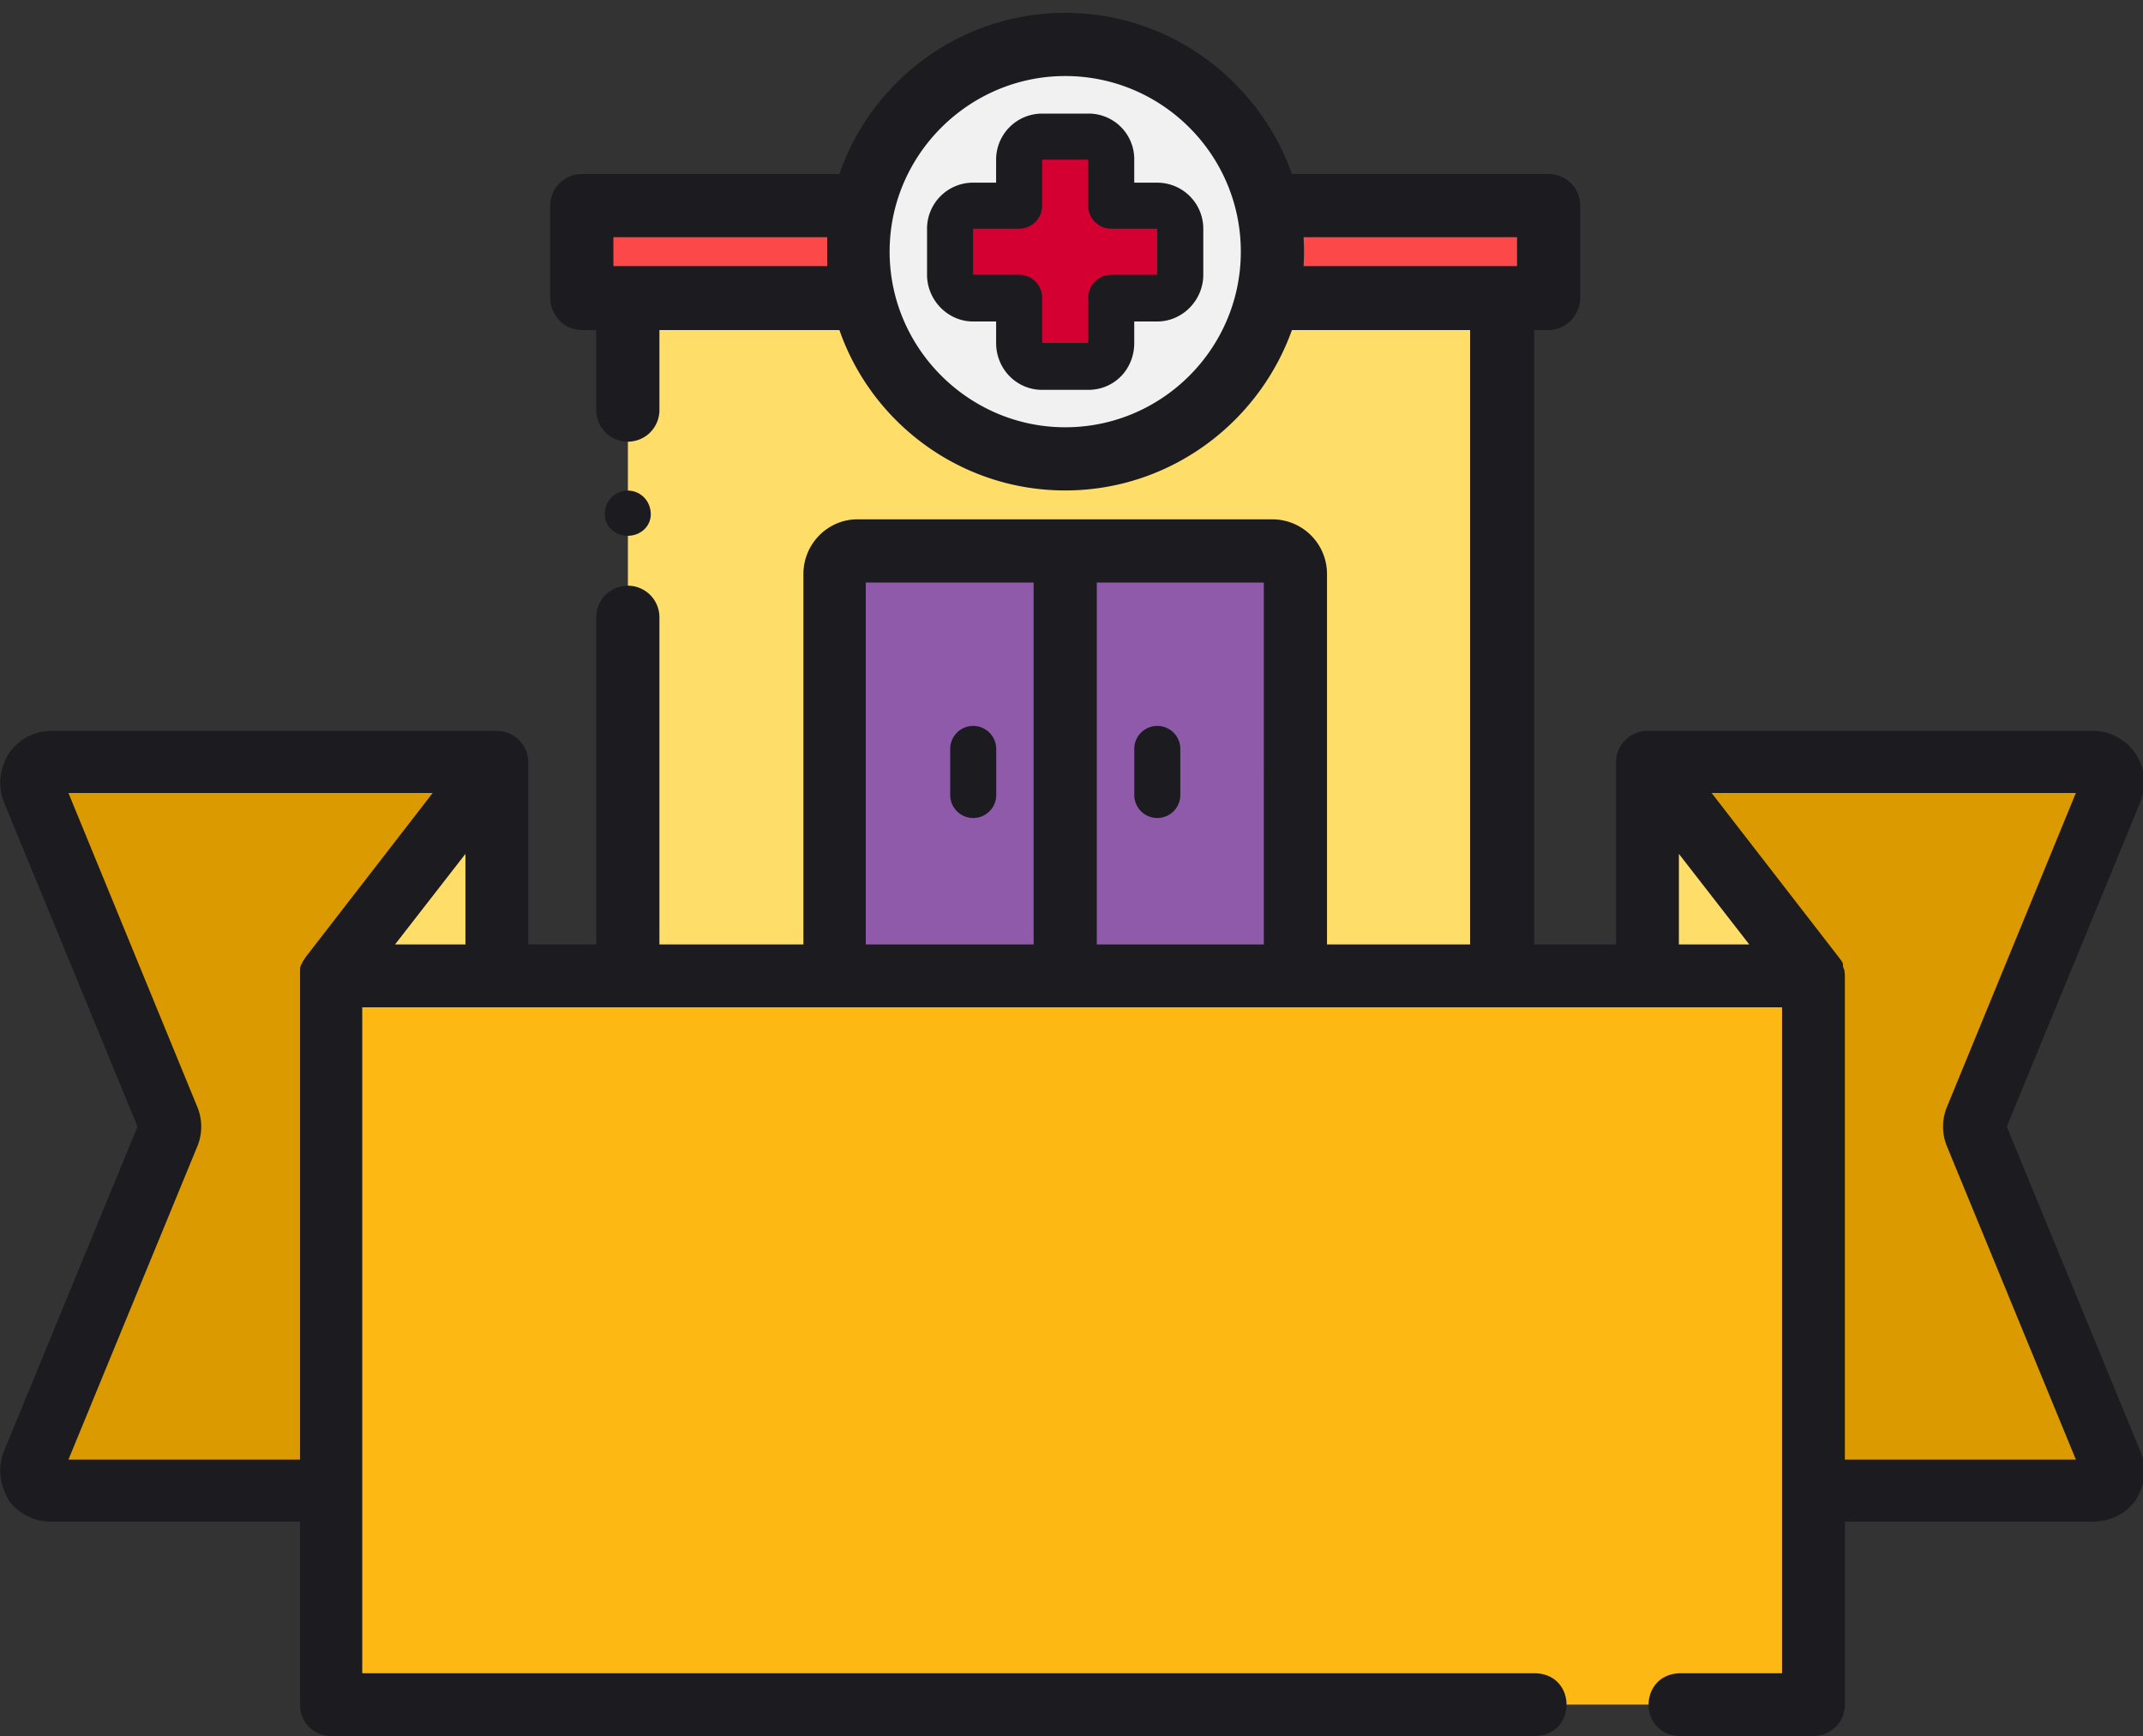 <svg xmlns="http://www.w3.org/2000/svg" width="100" height="81" viewBox="0 0 100 81"><rect x="0" y="0" width="100" height="81" fill="#333333" stroke="none"/><g><g><g><g><path fill="#d50032" d="M51.86 13.89H54a1.08 1.08 0 0 0 1.082-1.075v-2.148A1.08 1.08 0 0 0 54 9.593h-2.14V7.444c0-.59-.484-1.074-1.075-1.074h-2.148c-.637 0-1.074.484-1.074 1.074v2.149h-2.149c-.59 0-1.074.483-1.074 1.074v2.148c0 .591.483 1.075 1.074 1.075h2.149V16c0 .629.437 1.112 1.074 1.112h2.148c.591 0 1.075-.483 1.075-1.112z"/></g><g><path fill="#f1f1f1" d="M59.376 11.738c0 .739-.083 1.457-.24 2.148-.977 4.306-4.827 7.52-9.428 7.52-4.601 0-8.451-3.214-9.428-7.52-.157-.69-.28-1.41-.28-2.148 0-.738.123-1.458.28-2.149.977-4.305 4.827-7.52 9.428-7.52 4.601 0 8.451 3.215 9.428 7.52.157.691.24 1.411.24 2.149zm-7.52-4.297c0-.59-.483-1.074-1.074-1.074h-2.148A1.05 1.05 0 0 0 47.56 7.44v2.148H45.41c-.59 0-1.074.484-1.074 1.075v2.148c0 .59.483 1.074 1.074 1.074h2.149V16c0 .625.44 1.109 1.074 1.109h2.148c.591 0 1.074-.484 1.074-1.109v-2.114H54c.596 0 1.079-.483 1.079-1.074v-2.148c0-.591-.483-1.075-1.079-1.075h-2.144z"/></g><g><path fill="#fc4848" d="M40 11.738c0-.738.123-1.457.28-2.148H27.15v4.297H40.28c-.157-.691-.28-1.41-.28-2.149z"/></g><g><path fill="#fc4848" d="M59.14 9.59a9.703 9.703 0 0 1 0 4.297h13.131V9.59z"/></g><g><path fill="#ffdd69" d="M70.12 13.89H59.138c-.977 4.305-4.827 7.52-9.428 7.52-4.601 0-8.451-3.215-9.428-7.52H29.3v32.442H39V26.78c0-.591.451-1.074 1-1.074h19.378c.622 0 1.074.483 1.074 1.074v19.55h9.668v-32.44z"/></g><g><path fill="#8e5aa9" d="M60.452 26.784c0-.59-.452-1.074-1.074-1.074H49.71v20.625h10.742z"/></g><g><path fill="#8e5aa9" d="M49.702 46.335V25.71H40c-.556 0-1 .483-1 1.074v19.551z"/></g><g><path fill="#b6bccf" d="M60.45 46.33h-33.3v4.297h45.117V46.33H70.12z"/></g><g><path fill="#8690af" d="M72.261 50.63H26.07v4.297h47.266V50.63z"/></g></g><g><g><path fill="#1c1c20" d="M54 12.82h-2.146c-.594 0-1.074.48-1.074 1.074V16H48.63v-2.106c0-.594-.48-1.075-1.074-1.075h-2.149v-2.148h2.149c.593 0 1.074-.481 1.074-1.074V7.448h2.149v2.149c0 .593.48 1.074 1.074 1.074H54zm0-4.298h-1.072V7.448A2.128 2.128 0 0 0 50.78 5.3H48.63a2.15 2.15 0 0 0-2.148 2.148v1.074h-1.075a2.15 2.15 0 0 0-2.148 2.149v2.148C43.26 14 44.224 15 45.408 15h1.075v1c0 1.227.963 2.19 2.148 2.19h2.149c1.22 0 2.148-.963 2.148-2.19v-1H54c1.187 0 2.15-1 2.15-2.18v-2.15A2.151 2.151 0 0 0 54 8.523z"/></g><g><path fill="#1c1c20" d="M72.266 53.852H27.148v-2.149h45.118zm-44.043-4.297v-2.149H71.19v2.149zM40 45.258V26.78h8.633v18.477zm19.375 0H50.78V26.78h8.594zm1.02-34.59h10.796v2.148H60.396a10.808 10.808 0 0 0 0-2.148zm-10.688 9.668c-4.707 0-8.594-3.855-8.594-8.594C41.113 7 45 3.148 49.707 3.148c4.739 0 8.594 3.852 8.594 8.594 0 4.739-3.855 8.594-8.594 8.594zm-21.484-7.52v-2.148H39v2.148zM73.34 49.555v-3.223c0-.593-.481-1.074-1.074-1.074H71.19V15h1.075c.593 0 1.074-.516 1.074-1.11V9.595c0-.594-.481-1.074-1.074-1.074H60C58.583 4.166 54.508 1 49.707 1c-4.801 0-8.876 3.166-10.248 7.52h-12.31c-.594 0-1.075.48-1.075 1.074v4.297c0 .593.481 1.109 1.074 1.109h1.075v4.134a1.074 1.074 0 1 0 2.148 0V15h9.088c1.372 4.318 5.447 7.484 10.248 7.484 4.8 0 8.876-3.166 10.293-7.484h9v30.258h-7.477V26.78a2.15 2.15 0 0 0-2.148-2.148H40c-1.146 0-2.11.964-2.11 2.148v18.477h-7.519V28.802a1.074 1.074 0 1 0-2.148 0v16.456h-1.075c-.593 0-1.074.48-1.074 1.074v3.223c-.593 0-1.074.445-1.074 1.074v4.297c0 .593.48 1.074 1.074 1.074H73.34c.593 0 1.074-.48 1.074-1.074v-4.297c0-.629-.48-1.074-1.074-1.074z"/><path fill="none" stroke="#1c1c20" stroke-miterlimit="50" stroke-width=".8" d="M72.266 53.852H27.148v-2.149h45.118zm-44.043-4.297v-2.149H71.19v2.149zM40 45.258V26.78h8.633v18.477zm19.375 0H50.78V26.78h8.594zm1.02-34.59h10.796v2.148H60.396a10.808 10.808 0 0 0 0-2.148zm-10.688 9.668c-4.707 0-8.594-3.855-8.594-8.594C41.113 7 45 3.148 49.707 3.148c4.739 0 8.594 3.852 8.594 8.594 0 4.739-3.855 8.594-8.594 8.594zm-21.484-7.52v-2.148H39v2.148zM73.34 49.555v-3.223c0-.593-.481-1.074-1.074-1.074H71.19V15h1.075c.593 0 1.074-.516 1.074-1.11V9.595c0-.594-.481-1.074-1.074-1.074H60C58.583 4.166 54.508 1 49.707 1c-4.801 0-8.876 3.166-10.248 7.52h-12.31c-.594 0-1.075.48-1.075 1.074v4.297c0 .593.481 1.109 1.074 1.109h1.075v4.134a1.074 1.074 0 1 0 2.148 0V15h9.088c1.372 4.318 5.447 7.484 10.248 7.484 4.8 0 8.876-3.166 10.293-7.484h9v30.258h-7.477V26.78a2.15 2.15 0 0 0-2.148-2.148H40c-1.146 0-2.11.964-2.11 2.148v18.477h-7.519V28.802a1.074 1.074 0 1 0-2.148 0v16.456h-1.075c-.593 0-1.074.48-1.074 1.074v3.223c-.593 0-1.074.445-1.074 1.074v4.297c0 .593.48 1.074 1.074 1.074H73.34c.593 0 1.074-.48 1.074-1.074v-4.297c0-.629-.48-1.074-1.074-1.074z"/></g><g><path fill="#1c1c20" d="M45.414 33.87c-.593 0-1.074.481-1.074 1.074v2.149a1.074 1.074 0 1 0 2.148 0v-2.149a1.08 1.08 0 0 0-1.074-1.074z"/></g><g><path fill="#1c1c20" d="M54 33.87c-.589 0-1.07.481-1.07 1.074v2.149a1.073 1.073 0 1 0 2.148 0v-2.149c0-.593-.48-1.074-1.078-1.074z"/></g><g><path fill="#1c1c20" d="M29.294 25c.594 0 1.074-.442 1.074-1 0-.63-.48-1.11-1.074-1.11-.593 0-1.074.481-1.074 1.11 0 .558.481 1 1.074 1z"/></g></g></g><g><g><g><path fill="#db9b00" d="M23.189 35.56H2.419a.939.939 0 0 0-.878 1.292l6.32 15.356a.656.656 0 0 1 0 .709l-6.32 15.356a.939.939 0 0 0 .877 1.292H23.19z"/></g><g><path fill="#ffdd69" d="M15.44 45.527l7.746-9.967v34.005l-7.746 9.967z"/></g><g><path fill="#db9b00" d="M76.88 35.56h20.77a.939.939 0 0 1 .878 1.292l-6.32 15.356a.928.928 0 0 0 0 .709l6.32 15.356a.939.939 0 0 1-.877 1.292H76.88z"/></g><g><path fill="#ffdd69" d="M84.626 45.527L76.88 35.56v34.005l7.746 9.967z"/></g><g><path fill="#fdb813" d="M15.44 45.53h69.183v34.005H15.44z"/></g><g><g><path fill="#1c1c20" d="M86.088 68.105V45.533c0-.075-.007-.148-.018-.22l-.006-.037c-.013-.071-.064-.142-.064-.21V45c0-.1-.12-.231-.21-.35l-.01-.017L79.871 37h16.996L90.85 51.653a2.41 2.41 0 0 0-.001 1.827l6.02 14.625zm-82.895 0L9.21 53.483c.24-.581.24-1.248 0-1.827L3.194 37h16.996l-5.908 7.633-.011.017c-.09.119-.16.25-.211.35-.059.118-.059.195-.059.276v22.829zm18.526-24.038h-3.285l3.285-4.226zm56.624-4.226l3.284 4.226h-3.284zm15.3 12.727l6.237-15.153c.305-.74.22-1.58-.225-2.246a2.412 2.412 0 0 0-2.008-1.069H76.862c-.012 0-.023.002-.035.003a1.49 1.49 0 0 0-.176.016l-.04.006c-.068.013-.134.03-.199.052l-.01.002-.017.008c-.066.023-.129.05-.19.082l-.008.004c-.06.032-.117.07-.187.11v.024a.744.744 0 0 0-.167.131l-.016.018a1.37 1.37 0 0 0-.118.141c-.007.009-.015.018-.021.028a1.488 1.488 0 0 0-.103.17l-.014.03c-.028.075-.053.075-.074.179l-.005.013a1.484 1.484 0 0 0-.07.449v8.501H24.65v-8.501a1.456 1.456 0 0 0-.023-.25 1.44 1.44 0 0 0-.048-.198l-.004-.014c-.021-.104-.046-.104-.075-.18l-.013-.029a1.538 1.538 0 0 0-.103-.17l-.02-.028a1.505 1.505 0 0 0-.119-.14l-.016-.019a1.497 1.497 0 0 0-.148-.13c-.012-.01-.023-.017-.081-.026 0-.04-.065-.077-.125-.11a1.43 1.43 0 0 0-.198-.086c-.006-.001-.011-.004-.017-.007l-.01-.002a1.452 1.452 0 0 0-.202-.052l-.035-.005c-.06-.01-.12-.016-.182-.017l-.03-.002H2.413c-.809 0-1.559.399-2.008 1.068-.406.666-.53 1.505-.225 2.247l6.236 15.152L.181 67.722c-.305.74-.181 1.58.225 2.278.449.637 1.2 1 2.008 1H14v8.538c0 .81.629 1.462 1.439 1.462h56.208c1.938-.056 1.937-2.869 0-2.928H16.904V47h66.253v31.072h-4.774c-1.938.06-1.937 2.872 0 2.928h6.24c.809 0 1.465-.652 1.465-1.462V71h11.56c.808 0 1.558-.363 2.007-1 .446-.698.53-1.538.225-2.279z"/></g></g></g><g/></g></g></svg>